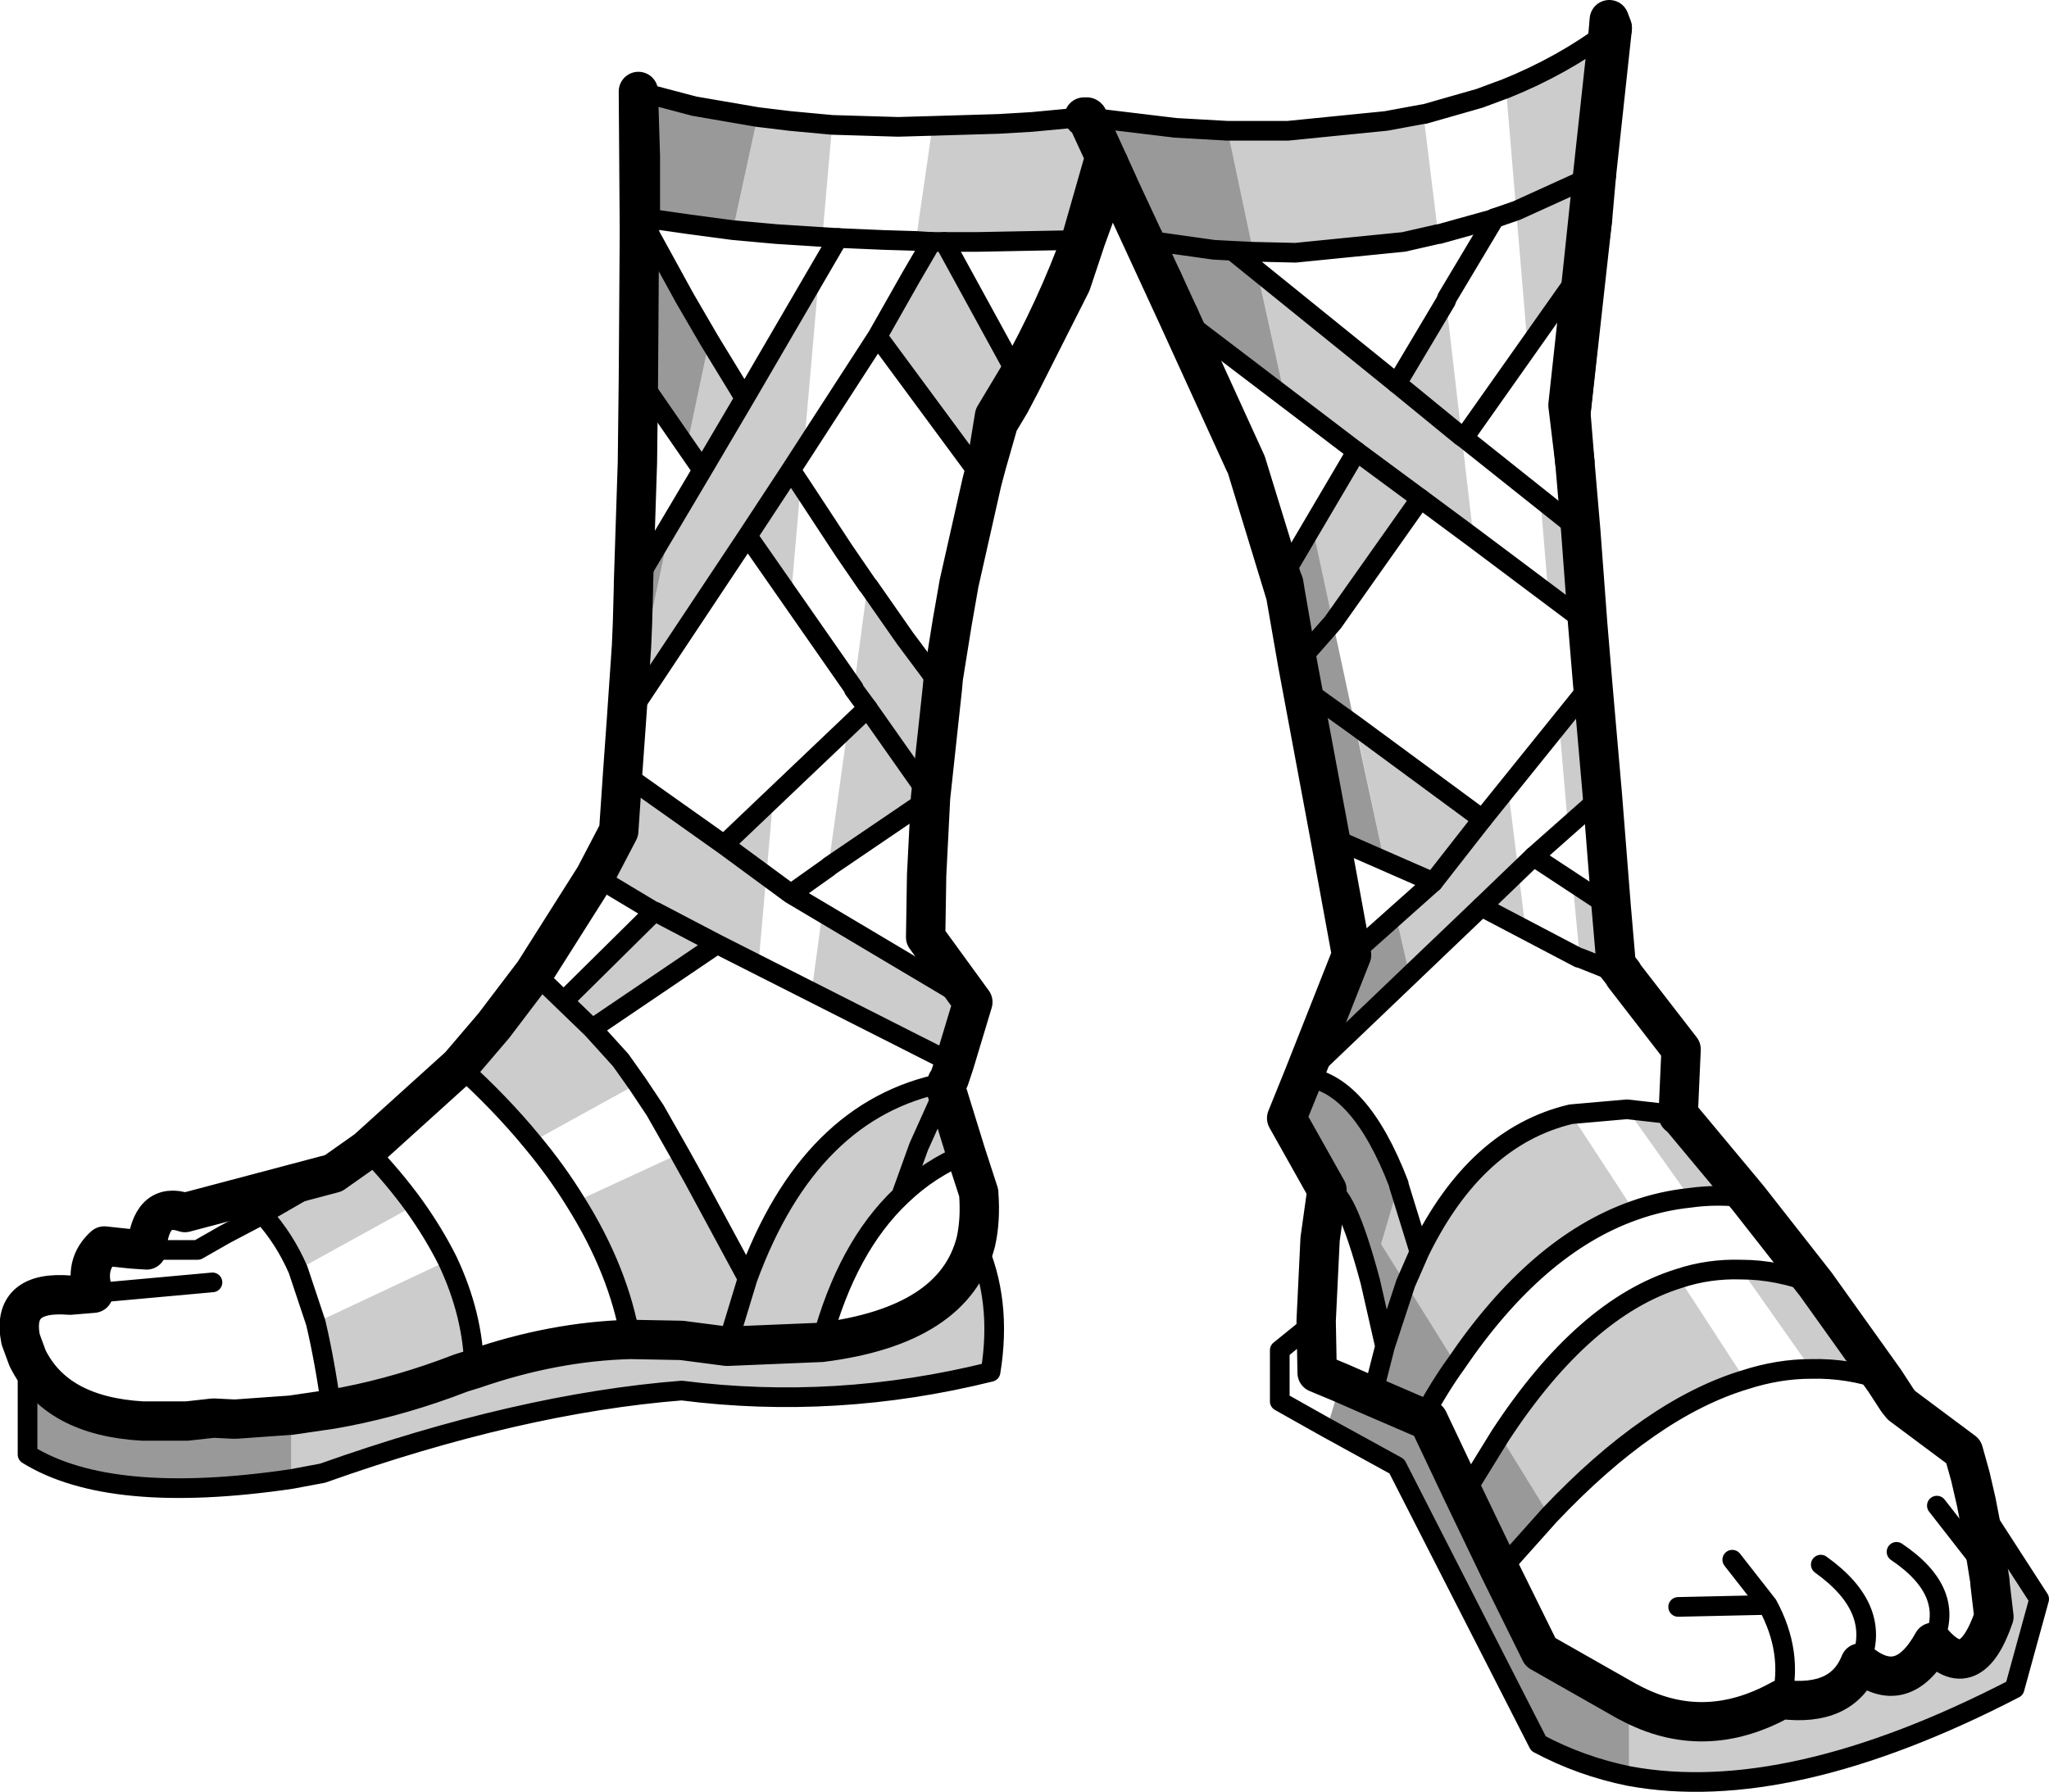 <?xml version="1.0" encoding="UTF-8" standalone="no"?>
<svg xmlns:xlink="http://www.w3.org/1999/xlink" height="91.1px" width="104.15px" xmlns="http://www.w3.org/2000/svg">
  <g transform="matrix(1.0, 0.0, 0.0, 1.0, 53.55, -71.3)">
    <path d="M6.2 77.8 L8.85 77.95 10.15 84.1 9.1 84.05 10.35 85.1 11.75 91.45 6.4 87.4 1.75 77.3 1.75 77.25 2.05 77.3 6.2 77.8 M14.05 113.85 L11.7 100.95 11.6 100.7 13.15 98.05 16.8 115.05 14.05 113.85 M18.1 120.9 L12.7 126.05 Q15.55 126.3 17.55 131.5 L16.65 134.55 20.45 140.65 Q19.65 141.75 18.75 143.4 L19.05 143.5 20.85 147.3 22.7 144.3 25.2 148.35 22.7 151.15 24.75 155.3 29.15 157.8 29.25 157.85 29.25 161.6 Q26.8 161.1 24.65 159.95 L17.45 145.85 13.9 143.9 14.6 141.6 16.2 142.3 16.85 139.75 16.1 136.45 Q14.8 131.6 13.9 131.8 L11.85 128.15 12.7 126.05 15.15 119.85 17.4 117.85 18.1 120.9 M-21.1 75.95 L-18.25 76.7 -15.05 77.25 -16.3 83.0 -18.55 82.7 -21.0 82.35 -18.75 86.45 -17.5 88.6 -18.65 94.05 -21.1 90.5 -21.05 83.05 -21.0 82.35 -21.0 79.25 -21.1 76.0 -21.1 75.95 M-38.75 146.5 Q-47.95 147.85 -52.15 145.25 L-52.15 140.35 Q-50.7 143.3 -46.3 143.55 L-44.05 143.55 -42.7 143.4 -41.7 143.45 -41.55 143.45 -38.75 143.25 -38.75 146.5 M-21.45 104.15 L-21.4 102.95 -21.35 101.1 -19.45 97.9 -21.5 107.55 -21.7 107.8 -21.45 104.15" fill="#000000" fill-opacity="0.4" fill-rule="evenodd" stroke="none"/>
    <path d="M19.55 83.2 L17.8 83.6 12.3 84.15 10.15 84.1 8.85 77.95 10.85 77.95 11.9 77.95 16.9 77.45 18.8 77.1 19.55 83.2 M1.75 77.25 L1.75 77.3 1.7 77.3 2.6 79.25 2.6 79.3 1.4 83.5 -3.85 83.6 -5.55 83.6 -1.8 90.45 -3.0 92.45 -3.4 94.9 -3.6 95.65 -8.95 88.4 -6.2 83.6 -7.0 83.55 -6.15 77.7 -2.8 77.6 -1.1 77.5 1.55 77.25 1.7 77.25 1.75 77.25 M24.75 96.7 L26.8 98.3 27.15 103.0 25.15 101.5 24.75 96.7 M15.4 94.25 L11.75 91.45 10.35 85.1 17.45 90.8 19.95 86.6 21.35 98.65 18.65 96.65 14.2 102.95 13.15 98.05 15.4 94.25 M24.1 88.95 L23.0 75.8 Q25.85 74.65 28.2 72.9 L26.9 85.0 24.1 88.95 M25.7 108.1 L27.4 106.0 27.9 111.75 26.15 113.3 25.7 108.1 M21.75 117.4 L18.1 120.9 17.4 117.85 19.3 116.15 16.8 115.05 15.35 108.2 21.8 112.95 23.1 111.35 24.0 118.6 21.75 117.4 M16.65 134.55 L17.55 131.5 17.55 131.55 18.6 134.95 Q21.45 129.1 26.3 127.95 L29.5 132.85 Q24.55 134.6 20.45 140.65 L16.65 134.55 M26.4 116.3 L28.35 117.45 28.6 120.35 28.95 120.8 29.0 120.9 26.75 120.0 26.4 116.3 M32.35 132.2 L29.15 127.7 31.8 128.0 35.3 132.2 Q33.75 132.0 32.35 132.2 M25.2 148.35 L22.7 144.3 Q26.95 137.8 31.8 136.3 L35.15 141.45 Q30.35 142.9 25.2 148.35 M38.75 136.6 L42.25 141.5 Q40.4 140.85 38.5 140.9 L34.95 135.85 Q36.8 135.85 38.75 136.6 M37.0 157.7 Q40.1 158.1 41.0 155.85 43.15 157.6 44.7 154.8 46.6 157.0 47.8 153.5 L47.6 151.8 47.6 151.7 47.2 149.2 46.9 147.65 50.1 152.6 48.85 157.15 Q37.35 163.1 29.25 161.6 L29.25 157.85 Q33.05 159.9 37.0 157.7 M-11.25 77.65 L-11.75 83.35 -14.1 83.2 -16.3 83.0 -15.05 77.25 -13.4 77.45 -11.25 77.65 M-13.35 95.2 L-12.85 95.95 -13.35 101.7 -15.55 98.55 -21.5 107.55 -19.45 97.9 -17.85 95.2 -18.65 94.05 -17.5 88.6 -15.7 91.55 -11.9 85.05 -12.7 94.2 -13.35 95.2 M-9.4 101.1 L-7.55 103.75 -5.65 106.3 -6.25 111.85 -11.4 115.35 -11.45 115.4 -10.45 108.25 -9.45 107.3 -10.15 106.35 -10.15 106.3 -9.45 101.05 -9.4 101.1 M-15.0 120.35 L-17.1 119.3 -23.45 123.6 -22.0 125.2 -21.15 126.4 -26.5 129.35 Q-28.1 127.4 -30.2 125.5 L-28.45 123.45 -26.4 120.75 -24.9 122.2 -20.3 117.65 -23.3 115.85 -23.25 115.75 -22.1 113.55 -21.9 110.6 -16.75 114.25 -14.25 111.9 -15.0 120.35 M-11.75 117.7 L-4.1 122.25 -5.05 125.4 Q-8.7 123.6 -12.3 121.75 L-11.75 117.7 M-21.5 107.55 L-21.7 107.8 -21.65 107.55 -21.5 107.55 M-38.75 143.25 L-36.7 142.95 Q-37.05 140.45 -37.5 138.55 L-30.8 135.4 Q-29.5 138.15 -29.45 140.9 -25.4 139.5 -21.5 139.4 -22.1 135.9 -24.3 132.4 L-19.0 129.95 -18.25 131.3 -15.55 136.3 Q-12.4 127.7 -5.55 126.35 L-4.45 129.95 Q-6.3 130.7 -7.75 132.1 -10.5 134.7 -11.8 139.55 -5.05 138.7 -3.95 134.45 -2.6 137.4 -3.2 141.05 -11.05 143.0 -18.9 142.0 -27.15 142.65 -37.15 146.2 L-38.75 146.5 -38.75 143.25 M-32.5 132.6 L-38.4 135.85 Q-39.1 134.25 -40.2 133.05 L-40.15 133.0 -36.6 130.95 -34.9 129.75 Q-33.55 131.15 -32.5 132.6" fill="#000000" fill-opacity="0.2" fill-rule="evenodd" stroke="none"/>
    <path d="M26.8 98.3 L27.15 103.0 21.55 98.8 20.9 93.6 26.8 98.3 M27.4 106.0 L27.9 111.75 24.4 114.85 21.75 117.4 24.4 114.85 28.35 117.45 28.6 120.35 28.95 120.8 29.0 120.9 26.75 120.0 26.7 120.0 21.75 117.4 12.7 126.05 Q15.55 126.3 17.55 131.5 L17.55 131.55 18.6 134.95 17.9 136.55 16.85 139.75 16.1 136.45 Q14.8 131.6 13.9 131.8 L11.85 128.15 12.7 126.05 15.15 119.85 19.3 116.15 21.8 112.95 19.3 116.15 14.05 113.85 12.4 105.0 11.8 101.55 11.7 100.95 11.6 100.7 15.4 94.25 6.4 87.4 5.5 85.45 4.6 83.5 3.25 80.6 2.8 79.6 1.75 77.3 1.7 77.3 1.7 77.25 1.7 77.3 2.6 79.25 2.6 79.3 1.4 83.5 -3.85 83.6 -5.55 83.6 -6.2 83.6 -5.55 83.6 -1.8 90.45 -3.0 92.45 -3.4 94.9 -3.6 95.65 -8.95 88.4 -7.25 85.4 -8.95 88.4 -13.35 95.2 -12.85 95.95 -10.65 99.3 -9.45 101.05 -9.4 101.1 -7.55 103.75 -5.65 106.3 -6.25 111.85 -9.45 107.3 -6.25 111.85 -11.4 115.35 -11.45 115.4 -13.35 116.75 -11.75 117.7 -4.1 122.25 -5.05 125.4 -17.1 119.3 -23.45 123.6 -24.9 122.2 -23.45 123.6 -22.0 125.2 -21.15 126.4 -20.25 127.75 -19.0 129.95 -18.25 131.3 -15.55 136.3 -16.6 139.75 -15.55 136.3 Q-12.4 127.7 -5.55 126.35 L-5.5 126.55 -4.45 129.95 Q-6.3 130.7 -7.75 132.1 -10.5 134.7 -11.8 139.55 -5.05 138.7 -3.95 134.45 -2.6 137.4 -3.2 141.05 -11.05 143.0 -18.9 142.0 -27.15 142.65 -37.15 146.2 L-38.75 146.5 Q-47.95 147.85 -52.15 145.25 L-52.15 140.35 Q-50.7 143.3 -46.3 143.55 L-44.05 143.55 -42.7 143.4 -41.7 143.45 -41.55 143.45 -38.75 143.25 -36.7 142.95 Q-37.05 140.45 -37.5 138.55 L-38.4 135.85 Q-39.1 134.25 -40.2 133.05 L-40.15 133.0 -36.6 130.95 -34.9 129.75 Q-33.55 131.15 -32.5 132.6 -31.5 134.0 -30.8 135.4 -29.5 138.15 -29.45 140.9 -25.4 139.5 -21.5 139.4 -22.1 135.9 -24.3 132.4 -25.25 130.85 -26.5 129.35 -28.1 127.4 -30.2 125.5 L-28.45 123.45 -26.4 120.75 -24.9 122.2 -20.3 117.65 -20.25 117.65 -17.1 119.3 -20.25 117.65 -20.3 117.65 -23.3 115.85 -23.25 115.75 -22.1 113.55 -21.9 110.6 -16.75 114.25 -9.45 107.3 -10.15 106.35 -10.15 106.3 -15.55 98.55 -13.35 95.2 -15.55 98.55 -21.7 107.8 -21.45 104.15 -21.4 102.95 -21.35 101.1 -17.85 95.2 -15.7 91.55 -17.85 95.2 -21.1 90.5 -21.05 83.05 -21.0 82.35 -21.0 79.25 -21.1 76.0 -21.1 75.95 -18.25 76.7 -15.05 77.25 -13.4 77.45 -11.25 77.65 -7.9 77.75 -6.15 77.7 -2.8 77.6 -1.1 77.5 1.55 77.25 1.7 77.25 1.75 77.25 2.05 77.3 6.2 77.8 8.85 77.95 10.85 77.95 11.9 77.95 16.9 77.45 18.8 77.1 19.55 83.2 17.8 83.6 12.3 84.15 10.15 84.1 9.1 84.05 8.15 84.0 4.6 83.5 8.15 84.0 9.1 84.05 17.45 90.8 19.95 86.6 20.75 93.5 21.35 98.65 18.65 96.65 15.4 94.25 18.65 96.65 14.2 102.95 15.35 108.2 21.8 112.95 27.4 106.0 M16.2 142.3 L18.75 143.4 19.05 143.5 20.85 147.3 22.7 144.3 Q26.95 137.8 31.8 136.3 33.3 135.8 34.95 135.85 36.8 135.85 38.75 136.6 L42.25 141.5 Q40.4 140.85 38.5 140.9 36.85 140.9 35.15 141.45 30.35 142.9 25.2 148.35 L22.7 151.15 24.75 155.3 29.15 157.8 29.25 157.85 Q33.05 159.9 37.0 157.7 40.1 158.1 41.0 155.85 43.15 157.6 44.7 154.8 46.6 157.0 47.8 153.5 L47.6 151.8 47.6 151.7 47.2 149.2 46.9 147.65 50.1 152.6 48.85 157.15 Q37.35 163.1 29.25 161.6 26.8 161.1 24.65 159.95 L17.45 145.85 13.9 143.9 14.6 141.6 16.2 142.3 M18.85 77.1 L21.65 76.3 23.0 75.8 Q25.85 74.65 28.2 72.9 L27.4 80.25 23.55 82.0 22.4 82.4 23.55 82.0 27.4 80.25 26.9 85.0 20.9 93.5 20.0 86.45 22.3 82.6 22.4 82.4 22.3 82.45 19.6 83.2 18.85 77.1 M17.45 90.8 L20.75 93.5 17.45 90.8 M15.35 108.2 L13.4 106.8 15.35 108.2 M14.2 102.95 L12.4 105.0 14.2 102.95 M22.7 151.15 L20.85 147.3 22.7 151.15 M-7.25 85.4 L-6.2 83.6 -7.0 83.55 -7.25 85.4 M-10.95 83.4 L-8.65 83.5 -7.0 83.55 -8.65 83.5 -10.95 83.4 -11.75 83.35 -14.1 83.2 -16.3 83.0 -18.55 82.7 -21.0 82.35 -18.75 86.45 -17.5 88.6 -15.7 91.55 -10.95 83.4 M-13.35 116.75 L-16.75 114.25 -13.35 116.75 M-16.6 139.75 L-18.9 139.45 -21.5 139.4 -18.9 139.45 -16.6 139.75 -11.8 139.55 -16.6 139.75 M-29.45 140.9 L-30.1 141.1 -30.9 141.4 Q-33.8 142.45 -36.7 142.95 -33.8 142.45 -30.9 141.4 L-30.1 141.1 -29.45 140.9 M-5.5 126.55 L-5.5 126.6 -6.85 129.6 -7.75 132.1 -6.85 129.6 -5.5 126.6 -5.5 126.55" fill="#ffffff" fill-opacity="0.0" fill-rule="evenodd" stroke="none"/>
    <path d="M1.7 77.25 L1.75 77.25 2.05 77.3 6.2 77.8 8.85 77.95 10.85 77.95 11.9 77.95 16.9 77.45 18.8 77.1 18.85 77.1 21.65 76.3 23.0 75.8 Q25.85 74.65 28.2 72.9 M27.4 80.25 L27.6 80.15 M9.1 84.05 L10.15 84.1 12.3 84.15 17.8 83.6 19.55 83.2 19.6 83.2 22.3 82.45 22.4 82.4 23.55 82.0 27.4 80.25 M4.6 83.5 L8.15 84.0 9.1 84.05 17.45 90.8 20.75 93.5 20.85 93.55 20.9 93.6 26.8 98.3 M-21.1 75.95 L-18.25 76.7 -15.05 77.25 -13.4 77.45 -11.25 77.65 -7.9 77.75 -6.15 77.7 -2.8 77.6 -1.1 77.5 1.55 77.25 M6.4 87.4 L15.4 94.25 18.65 96.65 21.35 98.65 21.55 98.8 27.15 103.0 M6.3 87.35 L6.35 87.4 6.4 87.4 M29.0 120.9 L26.75 120.0 26.7 120.0 21.75 117.4 M28.35 117.45 L24.4 114.85 M15.35 108.2 L21.8 112.95 M13.4 106.8 L15.35 108.2 M19.3 116.15 L14.05 113.85 M-6.2 83.6 L-7.25 85.4 -8.95 88.4 -3.6 95.65 M-1.8 90.45 L-1.65 90.75 M-10.95 83.4 L-15.7 91.55 -17.85 95.2 -21.35 101.1 M-13.35 95.2 L-15.55 98.55 -10.15 106.3 -10.15 106.35 -9.45 107.3 -6.25 111.85 M-8.95 88.4 L-13.35 95.2 -12.85 95.95 -10.65 99.3 -9.45 101.05 -9.4 101.1 -7.55 103.75 -5.65 106.3 M-15.7 91.55 L-17.5 88.6 -18.75 86.45 -21.0 82.35 M-5.55 83.6 L-1.8 90.45 M-17.85 95.2 L-21.1 90.5 M-15.55 98.55 L-21.7 107.8" fill="none" stroke="#000000" stroke-linecap="round" stroke-linejoin="round" stroke-width="1.0"/>
    <path d="M31.8 128.0 L29.15 127.7 26.3 127.95 Q21.45 129.1 18.6 134.95 L17.9 136.55 16.85 139.75 16.2 142.3 M18.75 143.4 Q19.65 141.75 20.45 140.65 24.55 134.6 29.5 132.85 30.9 132.35 32.35 132.2 33.75 132.0 35.3 132.2 M19.95 86.6 L20.0 86.45 22.3 82.6 22.4 82.4 M1.7 77.3 L1.75 77.3 M17.45 90.8 L19.95 86.6 M20.85 93.55 L20.9 93.5 26.9 85.0 27.1 84.7 27.15 84.65 M-3.95 134.45 Q-2.6 137.4 -3.2 141.05 -11.05 143.0 -18.9 142.0 -27.15 142.65 -37.15 146.2 L-38.75 146.5 Q-47.95 147.85 -52.15 145.25 L-52.15 140.35 M1.4 83.5 L1.65 83.45 M11.6 100.7 L15.4 94.25 M46.9 147.65 L50.1 152.6 48.85 157.15 Q37.35 163.1 29.25 161.6 26.8 161.1 24.65 159.95 L17.45 145.85 13.9 143.9 11.5 142.55 11.5 139.95 13.35 138.45 M21.75 117.4 L24.4 114.85 27.9 111.75 M21.75 117.4 L12.7 126.05 Q15.55 126.3 17.55 131.5 L17.55 131.55 18.6 134.95 M27.4 106.0 L21.8 112.95 19.3 116.15 15.15 119.85 M12.4 105.0 L14.2 102.95 18.65 96.65 M16.85 139.75 L16.1 136.45 Q14.8 131.6 13.9 131.8 M20.85 147.3 L22.7 144.3 Q26.95 137.8 31.8 136.3 33.3 135.8 34.95 135.85 36.8 135.85 38.75 136.6 M22.7 151.15 L25.2 148.35 Q30.35 142.9 35.15 141.45 36.85 140.9 38.5 140.9 40.4 140.85 42.25 141.5 M31.75 153.0 L36.3 152.9 34.5 150.6 M37.0 157.7 Q37.6 155.3 36.3 152.9 M41.0 155.85 Q42.15 153.1 39.0 150.85 M44.7 154.8 Q45.9 152.25 42.85 150.2 M44.9 147.85 L46.85 150.35 M-6.2 83.6 L-5.55 83.6 -3.85 83.6 1.4 83.5 M-7.0 83.55 L-6.2 83.6 M-7.0 83.55 L-8.65 83.5 -10.95 83.4 -11.75 83.35 -14.1 83.2 -16.3 83.0 -18.55 82.7 -21.0 82.35 M-6.25 111.85 L-11.4 115.35 -11.45 115.4 -13.35 116.75 -11.75 117.7 -4.1 122.25 M-17.1 119.3 L-20.25 117.65 -20.3 117.65 -24.9 122.2 -23.45 123.6 -17.1 119.3 -5.05 125.4 M-16.75 114.25 L-13.35 116.75 M-21.9 110.6 L-16.75 114.25 -9.45 107.3 M-20.3 117.65 L-23.3 115.85 M-26.4 120.75 L-24.9 122.2 M-15.55 136.3 L-18.25 131.3 -19.0 129.95 -20.25 127.75 -21.15 126.4 -22.0 125.2 -23.45 123.6 M-30.2 125.5 Q-28.1 127.4 -26.5 129.35 -25.25 130.85 -24.3 132.4 -22.1 135.9 -21.5 139.4 M-16.6 139.75 L-15.55 136.3 Q-12.4 127.7 -5.55 126.35 L-5.4 126.3 M-36.6 130.95 L-40.15 133.0 -40.2 133.05 Q-39.1 134.25 -38.4 135.85 L-37.5 138.55 Q-37.05 140.45 -36.7 142.95 M-29.45 140.9 Q-29.5 138.15 -30.8 135.4 -31.5 134.0 -32.5 132.6 -33.55 131.15 -34.9 129.75 M-7.75 132.1 L-6.85 129.6 -5.5 126.6 -5.5 126.55 M-4.45 129.95 Q-6.3 130.7 -7.75 132.1 -10.5 134.7 -11.8 139.55 M-46.1 134.85 L-43.5 134.85 -42.1 134.05 -40.2 133.05 M-48.8 137.05 L-42.75 136.5" fill="none" stroke="#000000" stroke-linecap="round" stroke-linejoin="round" stroke-width="1.0"/>
    <path d="M28.4 72.75 L28.4 72.7 28.25 72.3 28.2 72.9 27.4 80.25 26.9 85.0 26.15 91.9 26.5 94.8 M16.2 142.3 L18.75 143.4 19.05 143.5 20.85 147.3 22.7 151.15 24.75 155.3 29.15 157.8 29.25 157.85 Q33.05 159.9 37.0 157.7 40.1 158.1 41.0 155.85 43.15 157.6 44.7 154.8 46.6 157.0 47.8 153.5 L47.6 151.8 47.6 151.7 47.2 149.2 46.9 147.65 46.6 146.35 46.25 145.1 43.1 142.75 42.9 142.5 42.25 141.5 38.75 136.6 35.3 132.2 31.8 128.0 M1.55 77.25 L1.7 77.25 1.7 77.3 2.6 79.25 2.6 79.3 1.4 83.5 Q0.15 86.95 -1.8 90.45 L-3.0 92.45 -3.4 94.9 -3.6 95.65 -3.65 95.85 -4.8 100.95 -5.15 102.95 -5.6 105.75 -5.65 106.3 -6.25 111.85 -6.45 115.8 -6.5 118.95 -4.1 122.25 -5.05 125.4 -5.3 126.15 -5.4 126.3 -5.5 126.55 -4.45 129.95 -3.8 131.95 -3.8 132.0 Q-3.7 133.35 -3.95 134.45 -5.05 138.7 -11.8 139.55 L-16.6 139.75 -18.9 139.45 -21.5 139.4 Q-25.4 139.5 -29.45 140.9 L-30.1 141.1 -30.9 141.4 Q-33.8 142.45 -36.7 142.95 L-38.75 143.25 -41.55 143.45 -41.7 143.45 -42.7 143.4 -44.05 143.55 -46.3 143.55 Q-50.7 143.3 -52.15 140.35 L-52.5 139.4 Q-53.0 136.9 -50.0 137.15 L-48.8 137.05 Q-49.3 135.6 -48.25 134.65 L-46.85 134.8 -46.1 134.85 Q-45.9 132.35 -44.15 132.95 L-36.6 130.95 -34.9 129.75 -30.2 125.5 -28.45 123.45 -26.4 120.75 -23.3 115.85 -23.25 115.75 -22.1 113.55 -21.9 110.6 -21.7 107.8 -21.45 104.15 -21.4 102.95 -21.35 101.1 -21.35 100.95 -21.15 94.8 -21.1 90.5 -21.05 83.05 -21.1 76.0 -21.1 75.95 M11.8 101.55 L9.8 95.0 9.7 94.8 6.3 87.35 3.0 80.2 2.8 79.75 2.25 81.8 1.65 83.45 1.05 85.25 0.9 85.7 -1.65 90.75 -2.2 91.8 -2.8 92.8 -3.4 94.9 M2.8 79.75 L2.8 79.65 2.6 79.25 M2.8 79.65 L2.8 79.6 M2.8 79.65 L3.25 80.6 M6.35 87.4 L5.5 85.45 M6.35 87.4 L9.65 94.55 9.7 94.8 M6.4 87.4 L9.8 94.85 11.6 100.7 11.7 100.95 11.8 101.55 12.4 105.0 14.05 113.85 15.15 119.85 12.7 126.05 11.85 128.15 13.9 131.8 13.55 134.3 13.35 138.45 13.4 141.1 14.6 141.6 16.2 142.3 M27.1 84.7 L27.4 82.4 M26.3 92.3 L26.3 92.25 27.1 84.7 M-21.05 83.05 L-21.0 82.35 -21.0 79.25 -21.1 76.0" fill="none" stroke="#000000" stroke-linecap="round" stroke-linejoin="round" stroke-width="2.0"/>
    <path d="M28.2 72.9 L28.4 72.75" fill="none" stroke="#000000" stroke-linecap="round" stroke-linejoin="round" stroke-width="1.0"/>
    <path d="M28.4 72.75 L27.6 80.15 M1.75 77.3 L2.8 79.6 3.25 80.6 4.6 83.5" fill="none" stroke="#000000" stroke-linecap="round" stroke-linejoin="round" stroke-width="2.0"/>
    <path d="M27.6 80.15 L27.4 82.4 27.15 84.65 26.3 92.3 26.3 92.35 26.5 94.8 26.8 98.3 27.15 103.0 27.4 106.0 27.9 111.75 28.35 117.45 28.6 120.35 28.95 120.8 29.0 120.9 31.9 124.65 31.75 128.0 31.8 128.0 M4.6 83.5 L5.5 85.45 6.4 87.4" fill="none" stroke="#000000" stroke-linecap="round" stroke-linejoin="round" stroke-width="2.0"/>
  </g>
</svg>
